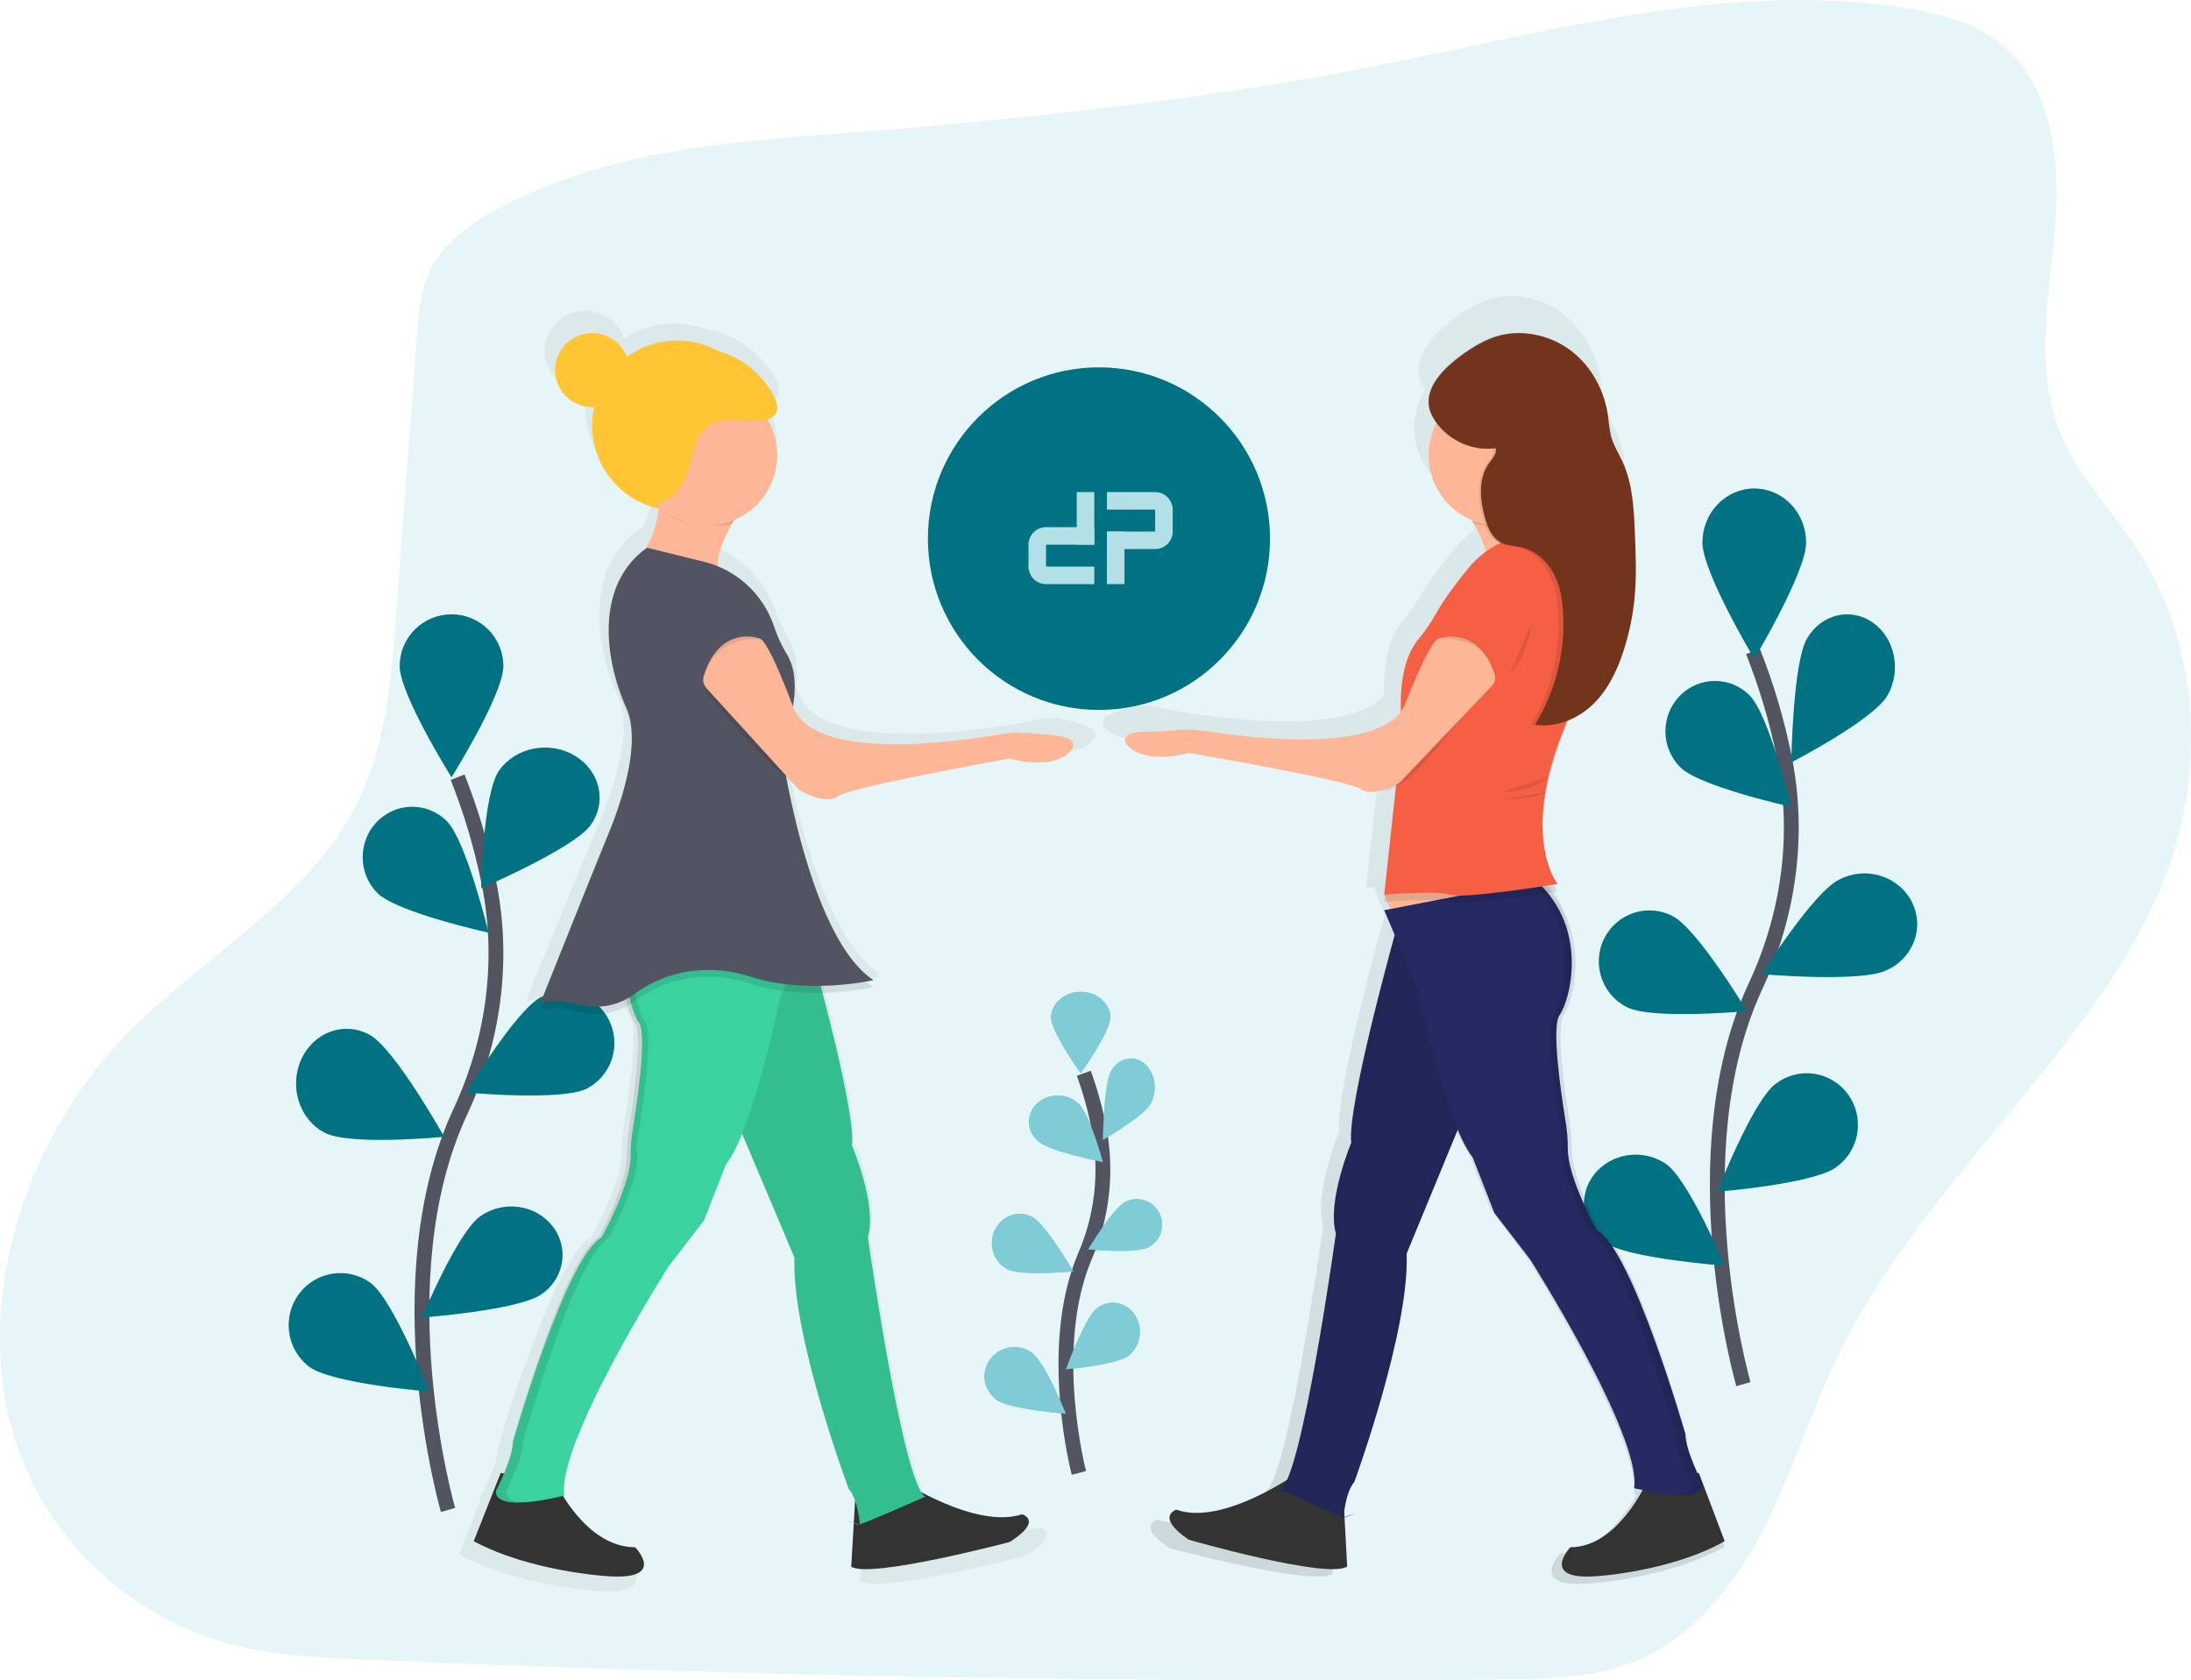 <svg width="296" height="227" viewBox="0 0 296 227" fill="none" xmlns="http://www.w3.org/2000/svg">
<path d="M67.888 27.884C64.051 29.881 60.208 32.395 58.255 36.254C56.82 39.093 56.558 42.349 56.321 45.516L53.482 83.33C52.851 91.757 52.16 100.417 48.481 108.026C42.143 121.135 28.343 128.615 17.982 138.843C1.005 155.604 -6.283 183.859 6.467 204.025C12.091 212.84 20.78 219.26 30.858 222.048C36.77 223.657 42.947 223.941 49.068 224.216C100.336 226.439 151.639 227.331 202.977 226.891C209.072 226.838 215.335 226.733 220.96 224.418C228.731 221.222 234.315 214.187 238.161 206.716C242.007 199.245 244.471 191.134 248.108 183.563C255.554 168.104 267.669 155.503 278.226 141.991C284.046 134.546 289.495 126.656 292.764 117.79C297.96 103.701 297.051 87.129 288.93 74.493C285.422 69.032 280.645 64.303 278.257 58.268C274.922 49.829 276.784 40.377 277.579 31.338C278.374 22.3 277.503 11.98 270.546 6.153C266.707 2.939 261.621 1.67 256.665 0.945C232.936 -2.526 209.104 4.342 185.574 8.974C164.811 13.075 143.761 15.422 122.699 17.293C104.002 18.959 84.95 19.003 67.888 27.884Z" fill="#E6F5F7"/>
<path d="M60.525 204C60.525 204 51.572 172.988 62.204 150.163C66.666 140.584 68.148 129.83 66.085 119.434C65.099 114.5 63.673 109.668 61.822 105" stroke="#535461" stroke-width="2" stroke-miterlimit="10"/>
<path d="M68 89.976C68 93.828 61 105 61 105C61 105 54 93.828 54 89.976C54 88.126 54.737 86.352 56.05 85.043C57.363 83.735 59.144 83 61 83C62.856 83 64.637 83.735 65.95 85.043C67.263 86.352 68 88.126 68 89.976Z" fill="#0098AC"/>
<path d="M79.816 111.444C77.605 114.582 65 120 65 120C65 120 65.229 107.227 67.44 104.089C67.966 103.343 68.647 102.7 69.445 102.195C70.242 101.691 71.139 101.336 72.086 101.15C73.032 100.964 74.01 100.951 74.962 101.112C75.914 101.272 76.822 101.604 77.635 102.087C78.447 102.57 79.148 103.195 79.698 103.926C80.247 104.658 80.634 105.482 80.837 106.351C81.039 107.22 81.053 108.117 80.878 108.991C80.703 109.865 80.342 110.699 79.816 111.444Z" fill="#0098AC"/>
<path d="M79.277 147.068C75.893 148.787 63 147.601 63 147.601C63 147.601 69.705 136.444 73.095 134.716C74.719 133.907 76.593 133.778 78.311 134.356C80.028 134.935 81.449 136.173 82.265 137.803C83.08 139.432 83.224 141.32 82.664 143.055C82.105 144.791 80.887 146.233 79.277 147.068Z" fill="#0098AC"/>
<path d="M73.121 174.873C70.042 177.025 57 178 57 178C57 178 61.805 166.484 64.88 164.331C65.611 163.807 66.445 163.426 67.333 163.209C68.221 162.992 69.146 162.943 70.054 163.067C70.962 163.19 71.834 163.482 72.622 163.927C73.409 164.372 74.096 164.96 74.641 165.658C75.187 166.355 75.58 167.148 75.799 167.99C76.018 168.833 76.059 169.708 75.918 170.565C75.776 171.422 75.457 172.244 74.977 172.984C74.498 173.723 73.868 174.365 73.124 174.873H73.121Z" fill="#0098AC"/>
<path d="M51.003 120.666C53.654 123.287 66 126 66 126C66 126 62.977 113.52 60.326 110.9C59.051 109.653 57.343 108.97 55.575 109.001C53.807 109.032 52.123 109.774 50.891 111.064C49.659 112.355 48.98 114.09 49.001 115.889C49.021 117.688 49.741 119.406 51.003 120.666Z" fill="#0098AC"/>
<path d="M43.818 153.005C47.182 154.84 60 153.574 60 153.574C60 153.574 53.312 141.654 49.948 139.819C49.147 139.373 48.272 139.102 47.374 139.024C46.476 138.945 45.573 139.06 44.716 139.361C43.859 139.663 43.066 140.145 42.382 140.779C41.698 141.414 41.137 142.189 40.731 143.059C40.325 143.93 40.083 144.878 40.018 145.851C39.953 146.823 40.066 147.8 40.352 148.724C40.637 149.649 41.089 150.503 41.681 151.238C42.273 151.973 42.994 152.573 43.802 153.005H43.818Z" fill="#0098AC"/>
<path d="M41.767 184.644C44.867 186.954 58 188 58 188C58 188 53.162 175.641 50.065 173.331C48.575 172.247 46.722 171.799 44.907 172.084C43.091 172.369 41.461 173.363 40.368 174.852C39.276 176.341 38.81 178.204 39.071 180.037C39.332 181.87 40.3 183.525 41.764 184.644H41.767Z" fill="#0098AC"/>
<path opacity="0.25" d="M68 89.976C68 93.828 61 105 61 105C61 105 54 93.828 54 89.976C54 88.126 54.737 86.352 56.05 85.043C57.363 83.735 59.144 83 61 83C62.856 83 64.637 83.735 65.95 85.043C67.263 86.352 68 88.126 68 89.976Z" fill="black"/>
<path opacity="0.25" d="M79.816 111.444C77.605 114.582 65 120 65 120C65 120 65.229 107.227 67.44 104.089C67.966 103.343 68.647 102.7 69.445 102.195C70.242 101.691 71.139 101.336 72.086 101.15C73.032 100.964 74.01 100.951 74.962 101.112C75.914 101.272 76.822 101.604 77.635 102.087C78.447 102.57 79.148 103.195 79.698 103.926C80.247 104.658 80.634 105.482 80.837 106.351C81.039 107.22 81.053 108.117 80.878 108.991C80.703 109.865 80.342 110.699 79.816 111.444Z" fill="black"/>
<path opacity="0.25" d="M79.277 147.068C75.893 148.787 63 147.601 63 147.601C63 147.601 69.705 136.444 73.095 134.716C74.719 133.907 76.593 133.778 78.311 134.356C80.028 134.935 81.449 136.173 82.265 137.803C83.08 139.432 83.224 141.32 82.664 143.055C82.105 144.791 80.887 146.233 79.277 147.068Z" fill="black"/>
<path opacity="0.25" d="M73.121 174.873C70.042 177.025 57 178 57 178C57 178 61.805 166.484 64.88 164.331C65.611 163.807 66.445 163.426 67.333 163.209C68.221 162.992 69.146 162.943 70.054 163.067C70.962 163.19 71.834 163.482 72.622 163.927C73.409 164.372 74.096 164.96 74.641 165.658C75.187 166.355 75.58 167.148 75.799 167.99C76.018 168.833 76.059 169.708 75.918 170.565C75.776 171.422 75.457 172.244 74.977 172.984C74.498 173.723 73.868 174.365 73.124 174.873H73.121Z" fill="black"/>
<path opacity="0.25" d="M51.003 120.666C53.654 123.287 66 126 66 126C66 126 62.977 113.52 60.326 110.9C59.051 109.653 57.343 108.97 55.575 109.001C53.807 109.032 52.123 109.774 50.891 111.064C49.659 112.355 48.98 114.09 49.001 115.889C49.021 117.688 49.741 119.406 51.003 120.666Z" fill="black"/>
<path opacity="0.25" d="M43.818 153.005C47.182 154.84 60 153.574 60 153.574C60 153.574 53.312 141.654 49.948 139.819C49.147 139.373 48.272 139.102 47.374 139.024C46.476 138.945 45.573 139.06 44.716 139.361C43.859 139.663 43.066 140.145 42.382 140.779C41.698 141.414 41.137 142.189 40.731 143.059C40.325 143.93 40.083 144.878 40.018 145.851C39.953 146.823 40.066 147.8 40.352 148.724C40.637 149.649 41.089 150.503 41.681 151.238C42.273 151.973 42.994 152.573 43.802 153.005H43.818Z" fill="black"/>
<path opacity="0.25" d="M41.767 184.644C44.867 186.954 58 188 58 188C58 188 53.162 175.641 50.065 173.331C48.575 172.247 46.722 171.799 44.907 172.084C43.091 172.369 41.461 173.363 40.368 174.852C39.276 176.341 38.81 178.204 39.071 180.037C39.332 181.87 40.3 183.525 41.764 184.644H41.767Z" fill="black"/>
<path d="M235.529 187C235.529 187 226.57 155.991 237.2 133.165C241.666 123.585 243.149 112.831 241.084 102.435C240.098 97.5 238.67 92.668 236.819 88" stroke="#535461" stroke-width="2" stroke-miterlimit="10"/>
<path d="M244 73.293C244 77.32 237 89 237 89C237 89 230 77.32 230 73.293C230 71.359 230.738 69.504 232.05 68.136C233.363 66.768 235.143 66 237 66C238.857 66 240.637 66.768 241.95 68.136C243.262 69.504 244 71.359 244 73.293Z" fill="#0098AC"/>
<path d="M254.964 93.994C253.029 97.297 242 103 242 103C242 103 242.2 89.555 244.135 86.252C244.596 85.466 245.192 84.789 245.889 84.258C246.586 83.727 247.372 83.353 248.2 83.158C249.028 82.962 249.883 82.948 250.717 83.118C251.55 83.287 252.344 83.635 253.055 84.144C253.766 84.652 254.38 85.31 254.861 86.08C255.341 86.851 255.68 87.718 255.857 88.632C256.034 89.547 256.047 90.491 255.894 91.411C255.74 92.331 255.425 93.209 254.964 93.994Z" fill="#0098AC"/>
<path d="M254.871 131.077C251.363 132.78 238 131.605 238 131.605C238 131.605 244.972 120.54 248.479 118.836C249.317 118.396 250.238 118.123 251.188 118.033C252.137 117.943 253.096 118.038 254.007 118.312C254.917 118.586 255.761 119.034 256.489 119.628C257.216 120.223 257.812 120.953 258.241 121.774C258.67 122.595 258.923 123.491 258.985 124.409C259.047 125.326 258.917 126.246 258.603 127.114C258.288 127.982 257.796 128.78 257.155 129.461C256.513 130.141 255.737 130.691 254.871 131.077Z" fill="#0098AC"/>
<path d="M248.083 157.672C245.011 159.963 232 161 232 161C232 161 236.793 148.743 239.862 146.452C240.59 145.885 241.423 145.471 242.312 145.233C243.202 144.995 244.129 144.939 245.04 145.067C245.951 145.195 246.828 145.506 247.619 145.98C248.409 146.454 249.098 147.083 249.645 147.829C250.192 148.576 250.586 149.425 250.804 150.327C251.021 151.229 251.058 152.165 250.913 153.082C250.767 153.998 250.442 154.876 249.956 155.665C249.47 156.453 248.833 157.135 248.083 157.672Z" fill="#0098AC"/>
<path d="M227.027 103.678C229.674 106.292 242 109 242 109C242 109 238.982 96.553 236.344 93.922C235.714 93.3 234.97 92.81 234.154 92.481C233.338 92.151 232.467 91.988 231.589 92.001C230.711 92.014 229.844 92.202 229.038 92.556C228.232 92.91 227.502 93.421 226.89 94.062C226.278 94.703 225.797 95.459 225.472 96.289C225.148 97.119 224.988 98.006 225.001 98.899C225.013 99.792 225.199 100.673 225.547 101.493C225.894 102.313 226.397 103.056 227.027 103.678Z" fill="#0098AC"/>
<path d="M219.805 136.072C223.172 137.784 236 136.603 236 136.603C236 136.603 229.32 125.477 225.956 123.764C225.154 123.348 224.279 123.096 223.38 123.022C222.481 122.949 221.577 123.056 220.719 123.337C219.862 123.618 219.068 124.068 218.384 124.661C217.699 125.253 217.138 125.976 216.732 126.789C216.326 127.601 216.083 128.487 216.018 129.394C215.953 130.302 216.066 131.213 216.352 132.076C216.638 132.939 217.09 133.737 217.683 134.422C218.275 135.108 218.996 135.669 219.805 136.072Z" fill="#0098AC"/>
<path d="M216.767 167.854C219.867 170.019 233 171 233 171C233 171 228.162 159.413 225.065 157.247C223.575 156.231 221.722 155.811 219.907 156.079C218.091 156.346 216.461 157.278 215.368 158.674C214.276 160.07 213.81 161.816 214.071 163.535C214.332 165.253 215.3 166.805 216.764 167.854H216.767Z" fill="#0098AC"/>
<path opacity="0.25" d="M244 73.293C244 77.32 237 89 237 89C237 89 230 77.32 230 73.293C230 71.359 230.738 69.504 232.05 68.136C233.363 66.768 235.143 66 237 66C238.857 66 240.637 66.768 241.95 68.136C243.262 69.504 244 71.359 244 73.293Z" fill="black"/>
<path opacity="0.25" d="M254.964 93.994C253.029 97.297 242 103 242 103C242 103 242.2 89.555 244.135 86.252C244.596 85.466 245.192 84.789 245.889 84.258C246.586 83.727 247.372 83.353 248.2 83.158C249.028 82.962 249.883 82.948 250.717 83.118C251.55 83.287 252.344 83.635 253.055 84.144C253.766 84.652 254.38 85.31 254.861 86.08C255.341 86.851 255.68 87.718 255.857 88.632C256.034 89.547 256.047 90.491 255.894 91.411C255.74 92.331 255.425 93.209 254.964 93.994Z" fill="black"/>
<path opacity="0.25" d="M254.871 131.077C251.363 132.78 238 131.605 238 131.605C238 131.605 244.972 120.54 248.479 118.836C249.317 118.396 250.238 118.123 251.188 118.033C252.137 117.943 253.096 118.038 254.007 118.312C254.917 118.586 255.761 119.034 256.489 119.628C257.216 120.223 257.812 120.953 258.241 121.774C258.67 122.595 258.923 123.491 258.985 124.409C259.047 125.326 258.917 126.246 258.603 127.114C258.288 127.982 257.796 128.78 257.155 129.461C256.513 130.141 255.737 130.691 254.871 131.077Z" fill="black"/>
<path opacity="0.25" d="M248.083 157.672C245.011 159.963 232 161 232 161C232 161 236.793 148.743 239.862 146.452C240.59 145.885 241.423 145.471 242.312 145.233C243.202 144.995 244.129 144.939 245.04 145.067C245.951 145.195 246.828 145.506 247.619 145.98C248.409 146.454 249.098 147.083 249.645 147.829C250.192 148.576 250.586 149.425 250.804 150.327C251.021 151.229 251.058 152.165 250.913 153.082C250.767 153.998 250.442 154.876 249.956 155.665C249.47 156.453 248.833 157.135 248.083 157.672Z" fill="black"/>
<path opacity="0.25" d="M227.027 103.678C229.674 106.292 242 109 242 109C242 109 238.982 96.553 236.344 93.922C235.714 93.3 234.97 92.81 234.154 92.481C233.338 92.151 232.467 91.988 231.589 92.001C230.711 92.014 229.844 92.202 229.038 92.556C228.232 92.91 227.502 93.421 226.89 94.062C226.278 94.703 225.797 95.459 225.472 96.289C225.148 97.119 224.988 98.006 225.001 98.899C225.013 99.792 225.199 100.673 225.547 101.493C225.894 102.313 226.397 103.056 227.027 103.678Z" fill="black"/>
<path opacity="0.25" d="M219.805 136.072C223.172 137.784 236 136.603 236 136.603C236 136.603 229.32 125.477 225.956 123.764C225.154 123.348 224.279 123.096 223.38 123.022C222.481 122.949 221.577 123.056 220.719 123.337C219.862 123.618 219.068 124.068 218.384 124.661C217.699 125.253 217.138 125.976 216.732 126.789C216.326 127.601 216.083 128.487 216.018 129.394C215.953 130.302 216.066 131.213 216.352 132.076C216.638 132.939 217.09 133.737 217.683 134.422C218.275 135.108 218.996 135.669 219.805 136.072Z" fill="black"/>
<path opacity="0.25" d="M216.767 167.854C219.867 170.019 233 171 233 171C233 171 228.162 159.413 225.065 157.247C223.575 156.231 221.722 155.811 219.907 156.079C218.091 156.346 216.461 157.278 215.368 158.674C214.276 160.07 213.81 161.816 214.071 163.535C214.332 165.253 215.3 166.805 216.764 167.854H216.767Z" fill="black"/>
<path d="M230.209 201.624C230.209 201.586 230.209 201.546 230.231 201.505C230.253 201.464 230.231 201.483 230.231 201.473C230.237 201.395 230.237 201.316 230.231 201.238C230.231 201.238 229.811 200.431 229.323 199.323C228.656 197.801 227.863 195.708 227.863 194.336C227.863 194.336 220.543 168.67 215.594 165.867C215.594 165.867 211.522 158.601 211.566 154.512C211.572 153.205 211.467 151.9 211.253 150.611C210.529 146.101 209.323 137.467 210.426 135.888C211.826 133.883 214.159 125.158 208.587 118.57L209.564 118.419C209.564 118.419 209.511 118.353 209.423 118.225L209.564 118.203C209.564 118.203 207.409 115.61 207.409 109.882C207.441 106.584 208.183 102.275 210.426 96.848C210.722 96.129 210.994 95.416 211.24 94.711C212.284 94.191 213.236 93.504 214.059 92.677L214.159 92.574L214.275 92.464C216.333 90.392 217.58 87.643 218.447 84.853C219.244 82.288 219.754 79.643 219.967 76.966C220.198 74.056 220.076 71.135 219.967 68.219C219.826 64.817 219.653 61.314 218.294 58.21C217.758 56.996 217.041 55.847 216.712 54.56C216.53 53.677 216.403 52.782 216.333 51.883C215.885 48.358 214.219 44.941 211.488 42.678C208.756 40.415 204.938 39.407 201.521 40.355C199.566 40.898 197.822 42.022 196.196 43.252C195.499 43.778 194.842 44.354 194.229 44.975C192.265 46.905 190.783 49.435 192.205 52.093C192.31 52.286 192.422 52.474 192.541 52.658C191.79 53.859 191.31 55.209 191.136 56.615C190.962 58.021 191.097 59.449 191.532 60.797C191.966 62.145 192.691 63.381 193.653 64.419C194.616 65.457 195.794 66.27 197.104 66.803L197.358 67.249H197.386C198.128 68.624 198.937 70.341 199.15 71.643C198.22 72.307 197.378 73.086 196.644 73.962C194.11 76.991 192.722 79.047 191.964 80.387C191.247 81.629 190.416 82.8 189.48 83.886C188.331 85.248 186.974 87.907 186.974 92.853C186.974 93.215 186.974 93.591 186.974 93.98C180.907 100.599 157.246 95.747 157.246 95.747C154.396 94.636 151.079 95.976 149.525 96.763C149.398 96.826 149.287 96.916 149.2 97.028C149.113 97.14 149.052 97.27 149.022 97.408C148.991 97.547 148.993 97.69 149.026 97.828C149.059 97.966 149.122 98.094 149.212 98.204C151.718 101.23 157.882 99.416 157.882 99.416C157.882 99.416 180.052 103.298 181.775 104.591C182.946 105.473 185.017 104.754 186.22 104.205L185.972 104.484L186.285 104.33L184.581 119.687H184.606L184.581 119.904C184.581 119.904 184.976 119.869 185.606 119.825L186.132 121.19H186.088L186.633 122.484L187.081 123.548C185.744 128.393 180.353 148.342 180.92 152.896C180.92 152.896 177.474 161.09 178.768 165.622C178.768 165.622 174.032 199.7 171.019 201.426L171.442 201.618C168.225 203.46 161.218 206.925 156.382 205.309C156.382 205.309 153.368 206.172 158.104 209.191C158.104 209.191 177.477 214.366 180.062 212.643L179.632 205.183L179.852 205.262C179.883 204.841 180.165 201.756 181.355 200.35C181.355 200.35 189.104 179.212 188.675 168.428L195.908 150.915C196.691 152.924 197.521 154.628 198.36 155.705L201.374 163.469L206.326 169.941C206.326 169.941 221.824 194.528 220.734 201.863L221.097 201.954C219.647 204.54 216.039 209.841 210.83 209.841C210.83 209.841 206.31 214.586 214.704 213.939C214.704 213.939 225.251 213.293 233 208.978L230.209 201.624Z" fill="url(#paint0_linear_254_4979)"/>
<path d="M175.285 199C175.285 199 165.215 206.219 158.921 203.962C158.921 203.962 155.984 204.864 160.599 208.023C160.599 208.023 179.483 213.438 182 211.631L181.367 199.902L175.285 199Z" fill="#333333"/>
<path d="M222.471 200.206C222.471 200.206 218.624 209.04 212.144 209.04C212.144 209.04 207.89 213.559 215.789 212.942C215.789 212.942 225.71 212.322 233 208.218L229.514 199L222.471 200.206Z" fill="#333333"/>
<path d="M187 120.724L188.602 125L199 124.233L197.936 117L187 120.724Z" fill="#FDB797"/>
<path d="M188.786 125C188.786 125 181.932 149.388 182.556 154.377C182.556 154.377 179.234 162.293 180.478 166.668C180.478 166.668 175.908 199.585 173 201.248C173 201.248 181.462 205.09 181.722 204.998C184.631 203.958 181.515 204.998 181.515 204.998C181.515 204.998 181.722 201.666 182.969 200.208C182.969 200.208 190.447 179.79 190.031 169.375L200 145.207L188.786 125Z" fill="#252A62"/>
<path opacity="0.1" d="M188.786 125C188.786 125 181.932 149.388 182.556 154.377C182.556 154.377 179.234 162.293 180.478 166.668C180.478 166.668 175.908 199.585 173 201.248C173 201.248 181.462 205.09 181.722 204.998C184.631 203.958 181.515 204.998 181.515 204.998C181.515 204.998 181.722 201.666 182.969 200.208C182.969 200.208 190.447 179.79 190.031 169.375L200 145.207L188.786 125Z" fill="black"/>
<path d="M187 122.972L191.614 133.827C191.614 133.827 195.18 151.57 198.956 156.371L201.892 163.886L206.718 170.151C206.718 170.151 221.819 193.949 220.769 201.046C220.769 201.046 230.205 203.566 229.997 200.416C229.997 200.416 227.69 196.031 227.69 193.735C227.69 193.735 220.56 168.895 215.734 166.179C215.734 166.179 211.772 159.146 211.81 155.189C211.812 153.923 211.706 152.658 211.494 151.409C210.788 147.044 209.614 138.69 210.69 137.162C212.158 135.074 214.674 125.473 207.544 119L187 122.972Z" fill="#252A62"/>
<path opacity="0.1" d="M229.996 200.426C229.996 200.426 227.755 196.041 227.755 193.745C227.755 193.745 220.827 168.901 216.138 166.186C216.138 166.186 212.289 159.151 212.326 155.194C212.328 153.927 212.225 152.663 212.018 151.414C211.332 147.047 210.192 138.693 211.237 137.165C212.664 135.076 215.108 125.474 208.181 119L207 119.236C213.623 125.704 211.222 135.101 209.813 137.165C208.405 139.228 211.043 154.076 211.043 154.076C210.026 157.626 214.712 166.186 214.712 166.186C219.398 168.901 226.328 193.745 226.328 193.745C226.328 196.041 228.57 200.426 228.57 200.426C228.637 201.46 227.681 201.879 226.371 201.976C228.345 202.093 230.089 201.809 229.996 200.426Z" fill="black"/>
<path d="M198 68.777C198 68.777 201.92 75.054 200.89 77L211 74.388C211 74.388 208.316 71.357 208.936 64L198 68.777Z" fill="#FDB797"/>
<path opacity="0.1" d="M211.846 72.26C211.846 72.26 203.569 70.341 198.32 76.926C195.944 79.902 194.643 81.924 193.93 83.242C193.259 84.463 192.48 85.614 191.603 86.682C190.29 88.311 188.682 91.821 189.437 98.979L187 121.88C187 121.88 194.067 121.24 195.883 121.88C197.699 122.52 210.42 120.395 210.42 120.395C210.42 120.395 205.372 114.034 211.227 99.19C217.082 84.346 211.846 72.26 211.846 72.26Z" fill="black"/>
<path d="M211.846 72.255C211.846 72.255 203.569 70.374 198.32 76.827C195.944 79.744 194.643 81.725 193.93 83.017C193.259 84.213 192.48 85.342 191.603 86.388C190.29 87.984 188.682 91.424 189.437 98.439L187 120.882C187 120.882 194.067 120.255 195.883 120.882C197.699 121.509 210.42 119.427 210.42 119.427C210.42 119.427 205.372 113.193 211.227 98.646C217.082 84.099 211.846 72.255 211.846 72.255Z" fill="#F55F44"/>
<path opacity="0.1" d="M201 92C201 92 192.847 103.833 189.091 105.945L187 107C187 107 200.164 92 201 92Z" fill="black"/>
<path d="M194.259 86.29C194.259 86.29 199.618 84.239 201.916 91.04C202.009 91.316 202.025 91.611 201.962 91.895C201.899 92.18 201.759 92.442 201.556 92.656L189.036 105.797C189.036 105.797 185.483 107.83 183.813 106.61C182.142 105.39 160.625 101.732 160.625 101.732C160.625 101.732 154.652 103.44 152.212 100.591C152.124 100.489 152.06 100.369 152.027 100.239C151.994 100.11 151.991 99.975 152.019 99.844C152.048 99.713 152.106 99.591 152.19 99.486C152.274 99.38 152.382 99.295 152.505 99.236C153.671 98.662 155.616 98.994 157.911 98.718C159.673 98.513 161.455 98.549 163.207 98.825C170.372 99.916 187.252 101.719 189.871 95.026C193.213 86.496 194.259 86.29 194.259 86.29Z" fill="#FDB797"/>
<path opacity="0.1" d="M194 86.33C194 86.33 200.526 85.433 202 91V90.639C202 90.639 200.106 84.536 194 86.33Z" fill="black"/>
<path opacity="0.1" d="M209 64L198 68.823C198 68.823 198.497 69.623 199.088 70.745C200.161 71.201 201.644 70.907 202.87 70.907C205.372 70.907 207.202 70.209 208.881 68.495C208.728 67.179 208.834 65.816 209 64Z" fill="black"/>
<path d="M202.5 71C207.747 71 212 66.747 212 61.5C212 56.253 207.747 52 202.5 52C197.253 52 193 56.253 193 61.5C193 66.747 197.253 71 202.5 71Z" fill="#FDB797"/>
<path opacity="0.1" d="M201.727 60.555C201.929 61.27 201.336 61.933 200.907 62.54C199.407 64.664 199.683 67.557 200.37 70.064C200.705 71.293 201.208 72.599 202.305 73.243C203.18 73.757 204.258 73.735 205.24 73.993C207.007 74.456 208.435 75.859 209.277 77.474C210.119 79.088 210.42 80.951 210.519 82.781C210.82 88.071 209.55 93.332 206.87 97.901C209.619 98.371 212.461 97.117 214.433 95.136C216.405 93.154 217.591 90.529 218.421 87.863C219.182 85.413 219.67 82.885 219.874 80.326C220.095 77.545 219.98 74.752 219.874 71.965C219.741 68.714 219.585 65.376 218.275 62.4C217.762 61.236 217.079 60.141 216.762 58.909C216.587 58.066 216.466 57.212 216.399 56.352C215.97 52.984 214.377 49.718 211.765 47.553C209.153 45.388 205.504 44.442 202.236 45.335C200.373 45.854 198.702 46.927 197.155 48.103C194.652 50.01 191.779 53.08 193.546 56.346C195.084 59.205 198.481 61.065 201.727 60.555Z" fill="black"/>
<path d="M202.057 60.546C202.266 61.261 201.651 61.924 201.206 62.53C199.651 64.655 199.937 67.548 200.649 70.055C200.997 71.284 201.519 72.59 202.656 73.234C203.564 73.747 204.682 73.725 205.699 73.984C207.532 74.447 209.014 75.85 209.886 77.464C210.759 79.079 211.072 80.942 211.175 82.771C211.486 88.065 210.167 93.33 207.384 97.901C210.234 98.371 213.181 97.117 215.227 95.136C217.272 93.154 218.502 90.529 219.362 87.863C220.152 85.413 220.658 82.885 220.869 80.326C221.098 77.545 220.979 74.752 220.869 71.965C220.731 68.714 220.57 65.376 219.211 62.4C218.679 61.236 217.971 60.141 217.642 58.909C217.461 58.066 217.335 57.212 217.265 56.352C216.821 52.984 215.169 49.718 212.46 47.553C209.751 45.388 205.967 44.442 202.578 45.335C200.646 45.854 198.913 46.927 197.309 48.103C194.713 50.01 191.734 53.08 193.566 56.346C195.17 59.196 198.688 61.056 202.057 60.546Z" fill="#72351C"/>
<path opacity="0.1" d="M203 107C203 107 207.384 107 209 105L203 107Z" fill="black"/>
<path opacity="0.1" d="M203 108C203 108 207.384 108 209 107L203 108Z" fill="black"/>
<path opacity="0.1" d="M207 84C207 84 206.353 88.8 204 91L207 84Z" fill="black"/>
<g opacity="0.1">
<path opacity="0.1" d="M116.338 209.466V209.414L116.261 209.44L116.338 209.466Z" fill="url(#paint1_linear_254_4979)"/>
</g>
<g opacity="0.1">
<path opacity="0.1" d="M116.116 209.465C116.164 209.466 116.212 209.457 116.257 209.44C115.772 209.269 113.318 208.462 116.116 209.465Z" fill="url(#paint2_linear_254_4979)"/>
</g>
<path d="M147.445 98.423C145.855 97.643 142.461 96.309 139.544 97.412C139.544 97.412 111.574 102.986 108.048 93.981C107.882 93.559 107.722 93.154 107.567 92.764C107.637 92.174 107.668 91.579 107.658 90.985C107.67 90.254 107.618 89.523 107.504 88.802C107.319 87.745 106.916 86.739 106.319 85.85C105.625 84.681 105.057 83.44 104.625 82.15C103.946 80.29 102.883 78.596 101.506 77.18C100.128 75.764 98.467 74.658 96.633 73.934C96.686 72.588 97.632 70.6 98.49 69.055H98.519L98.78 68.613C100.585 67.921 102.141 66.698 103.245 65.103C104.348 63.509 104.948 61.616 104.964 59.674C104.964 57.802 104.407 55.973 103.365 54.422C106.322 53.945 105.31 51.417 103.481 49.249C103.126 48.829 102.748 48.43 102.347 48.055C100.561 46.286 98.312 45.063 95.863 44.528C95.571 44.465 95.275 44.418 94.98 44.377C93.221 43.767 91.346 43.569 89.499 43.796C87.652 44.023 85.881 44.67 84.32 45.688C83.939 44.601 83.229 43.661 82.29 42.999C81.351 42.338 80.23 41.989 79.084 42C76.042 42 73.578 44.399 73.578 47.372C73.578 50.346 76.042 52.744 79.084 52.744H79.398C79.195 53.589 79.089 54.456 79.084 55.326C79.084 60.735 82.896 65.279 88.05 66.549L88.141 66.635C88.141 66.723 88.126 66.815 88.113 66.903L88.135 66.922C87.939 68.514 87.439 70.052 86.664 71.454L86.469 71.406C82.406 74.25 80.935 78.564 80.97 83.057C80.948 86.874 81.997 90.868 83.484 94.117C84.03 95.415 84.299 96.814 84.276 98.224C84.197 103.091 81.969 108.93 80.454 112.349C79.854 113.705 71.152 134.863 71.152 134.863L71.35 134.813L71.152 135.293C73.056 134.756 75.099 135.002 76.834 135.473C78.028 135.789 79.273 135.862 80.496 135.688C81.718 135.514 82.894 135.098 83.955 134.462C84.188 135.478 84.589 136.448 85.14 137.331C86.268 138.911 85.036 147.481 84.295 151.965C84.077 153.247 83.972 154.545 83.98 155.845C84.021 159.912 79.86 167.135 79.86 167.135C74.794 169.923 67.305 195.436 67.305 195.436C67.305 196.801 66.494 198.88 65.812 200.393C65.316 201.496 64.869 202.289 64.869 202.289C64.863 202.367 64.863 202.445 64.869 202.523C64.869 202.523 64.869 202.545 64.869 202.555C64.875 202.595 64.882 202.635 64.891 202.675L62 210.009C69.929 214.297 80.721 214.942 80.721 214.942C89.311 215.574 84.688 210.868 84.688 210.868C79.345 210.868 75.668 205.598 74.181 203.029L74.555 202.937C73.455 195.647 89.326 171.205 89.326 171.205L94.392 164.772L97.475 157.021C98.333 155.953 99.185 154.259 99.99 152.262L107.388 169.66C106.948 180.382 114.877 201.392 114.877 201.392C116.106 202.789 116.382 205.857 116.414 206.274L116.637 206.198L116.197 213.614C118.84 215.33 138.664 210.183 138.664 210.183C143.51 207.181 140.427 206.325 140.427 206.325C135.481 207.93 128.309 204.485 125.028 202.656L125.458 202.466C122.375 200.75 117.529 166.876 117.529 166.876C118.852 162.374 115.329 154.237 115.329 154.237C115.732 151.108 113.198 140.602 111.156 132.851C113.778 132.828 116.393 132.559 118.965 132.048C118.802 131.944 118.651 131.833 118.485 131.732C118.799 131.672 118.965 131.634 118.965 131.634C112.158 127.258 108.28 112.476 106.605 104.102C107.024 104.459 107.475 104.777 107.953 105.05L110.153 106.121L109.902 105.846C111.131 106.393 113.249 107.11 114.449 106.228C116.212 104.942 138.897 101.084 138.897 101.084C138.897 101.084 145.182 102.888 147.769 99.88C147.865 99.771 147.934 99.641 147.971 99.5C148.007 99.359 148.01 99.211 147.978 99.068C147.946 98.926 147.882 98.793 147.789 98.681C147.696 98.569 147.578 98.481 147.445 98.423Z" fill="url(#paint3_linear_254_4979)"/>
<path d="M91.5 69C97.851 69 103 63.851 103 57.5C103 51.149 97.851 46 91.5 46C85.149 46 80 51.149 80 57.5C80 63.851 85.149 69 91.5 69Z" fill="#FFC533"/>
<path d="M100 68.777C100 68.777 96.08 75.054 97.11 77L87 74.388C87 74.388 89.684 71.357 89.064 64L100 68.777Z" fill="#FDB797"/>
<path opacity="0.1" d="M89 64L100 68.823C100 68.823 99.502 69.623 98.91 70.745C97.836 71.201 96.351 70.907 95.123 70.907C92.618 70.907 90.785 70.209 89.103 68.495C89.26 67.179 89.141 65.816 89 64Z" fill="black"/>
<path d="M95.5 71C100.747 71 105 66.747 105 61.5C105 56.253 100.747 52 95.5 52C90.253 52 86 56.253 86 61.5C86 66.747 90.253 71 95.5 71Z" fill="#FDB797"/>
<path d="M80 55C82.761 55 85 52.761 85 50C85 47.239 82.761 45 80 45C77.239 45 75 47.239 75 50C75 52.761 77.239 55 80 55Z" fill="#FFC533"/>
<path opacity="0.1" d="M102.05 56.819C99.724 56.778 97.08 56.303 95.337 57.862C94.09 58.982 93.753 60.791 93.329 62.429C92.705 64.89 91.277 67.594 88.795 67.961C87.28 68.185 85.755 67.42 84.679 66.313C83.603 65.206 82.908 63.783 82.25 62.388C81.592 60.993 80.95 59.542 81.003 57.995C81.069 56.158 82.126 54.516 83.204 53.046C83.855 52.122 84.58 51.255 85.371 50.453C86.593 49.258 88.048 48.337 89.642 47.747C91.237 47.157 92.935 46.912 94.628 47.028C96.321 47.144 97.971 47.618 99.473 48.419C100.975 49.221 102.294 50.333 103.347 51.683C105.283 54.064 106.247 56.892 102.05 56.819Z" fill="black"/>
<path d="M102.051 56.819C99.725 56.778 97.081 56.303 95.337 57.862C94.09 58.982 93.753 60.791 93.329 62.429C92.706 64.89 91.278 67.594 88.795 67.961C87.28 68.185 85.755 67.42 84.679 66.313C83.604 65.206 82.908 63.783 82.25 62.388C81.592 60.993 80.95 59.542 81.003 57.995C81.069 56.158 82.126 54.516 83.204 53.046C83.855 52.122 84.58 51.255 85.372 50.453C86.594 49.258 88.049 48.337 89.643 47.747C91.237 47.157 92.935 46.912 94.629 47.028C96.322 47.144 97.972 47.618 99.474 48.419C100.976 49.221 102.295 50.333 103.348 51.683C105.281 54.064 106.248 56.892 102.051 56.819Z" fill="#FFC533"/>
<path d="M121.715 200C121.715 200 131.785 206.664 138.079 204.581C138.079 204.581 141.016 205.413 136.401 208.329C136.401 208.329 117.517 213.327 115 211.659L115.633 200.833L121.715 200Z" fill="#333333"/>
<path d="M75.008 200.206C75.008 200.206 79.029 209.04 85.804 209.04C85.804 209.04 90.251 213.559 81.994 212.942C81.994 212.942 71.622 212.322 64 208.218L67.645 199L75.008 200.206Z" fill="#333333"/>
<path d="M108.629 125C108.629 125 115.737 149.681 115.09 154.742C115.09 154.742 118.535 162.757 117.245 167.188C117.245 167.188 121.984 200.517 125 202.201C125 202.201 116.225 206.091 115.955 205.998C112.939 204.945 116.169 205.998 116.169 205.998C116.169 205.998 115.955 202.624 114.661 201.147C114.661 201.147 106.906 180.474 107.339 169.928L97 145.457L108.629 125Z" fill="#3AD29F"/>
<path opacity="0.1" d="M108.629 125C108.629 125 115.737 149.681 115.09 154.742C115.09 154.742 118.535 162.757 117.245 167.188C117.245 167.188 121.984 200.517 125 202.201C125 202.201 116.225 206.091 115.955 205.998C112.939 204.945 116.169 205.998 116.169 205.998C116.169 205.998 115.955 202.624 114.661 201.147C114.661 201.147 106.906 180.474 107.339 169.928L97 145.457L108.629 125Z" fill="black"/>
<path d="M110 123.975L105.386 134.83C105.386 134.83 101.819 152.573 98.043 157.374L95.107 164.889L90.284 171.151C90.284 171.151 75.181 194.949 76.232 202.046C76.232 202.046 66.794 204.566 67.003 201.416C67.003 201.416 69.311 197.031 69.311 194.735C69.311 194.735 76.441 169.895 81.267 167.179C81.267 167.179 85.229 160.146 85.191 156.189C85.189 154.923 85.295 153.658 85.508 152.409C86.214 148.044 87.388 139.69 86.312 138.162C84.843 136.074 82.327 126.473 89.457 120L110 123.975Z" fill="#3AD29F"/>
<path opacity="0.1" d="M67.004 201.423C67.004 201.423 69.246 197.038 69.246 194.742C69.246 194.742 76.173 169.899 80.862 167.184C80.862 167.184 84.712 160.149 84.675 156.193C84.672 154.926 84.775 153.661 84.982 152.412C85.668 148.046 86.808 139.692 85.763 138.164C84.336 136.075 81.892 126.474 88.819 120L90 120.236C83.356 126.707 85.76 136.12 87.168 138.167C88.576 140.215 85.938 155.078 85.938 155.078C86.956 158.628 82.27 167.187 82.27 167.187C77.584 169.902 70.654 194.745 70.654 194.745C70.654 197.041 68.412 201.426 68.412 201.426C68.345 202.46 69.301 202.879 70.611 202.976C68.646 203.093 66.903 202.809 67.004 201.423Z" fill="black"/>
<path opacity="0.1" d="M87.412 74L95.121 75.931C97.273 76.473 99.259 77.552 100.898 79.071C102.538 80.59 103.78 82.501 104.512 84.632C104.917 85.9 105.451 87.122 106.105 88.278C106.669 89.159 107.048 90.15 107.22 91.187C107.533 93.256 107.508 96.605 105.379 100.404C105.379 100.404 108.888 127.229 118 133.355C118 133.355 109.107 135.439 101.313 132.861C96.088 131.133 90.357 131.86 85.881 135.123L85.687 135.267C84.65 136.055 83.452 136.594 82.182 136.843C80.912 137.092 79.602 137.044 78.353 136.704C76.719 136.242 74.794 136 73 136.529C73 136.529 81.198 115.689 81.765 114.35C83.674 109.828 86.804 101.007 84.613 95.99C81.567 89.007 80.453 78.659 87.412 74Z" fill="black"/>
<path d="M87.412 74L95.121 75.901C97.273 76.434 99.259 77.496 100.898 78.991C102.538 80.486 103.78 82.367 104.512 84.464C104.917 85.713 105.451 86.915 106.105 88.053C106.669 88.921 107.048 89.895 107.22 90.916C107.533 92.952 107.508 96.249 105.379 99.988C105.379 99.988 108.888 126.39 118 132.419C118 132.419 109.107 134.47 101.313 131.933C96.088 130.233 90.357 130.948 85.881 134.16L85.687 134.301C84.65 135.075 83.451 135.604 82.181 135.847C80.91 136.091 79.602 136.043 78.353 135.706C76.719 135.251 74.794 135.013 73 135.534C73 135.534 81.198 115.022 81.765 113.705C83.674 109.251 86.804 100.568 84.613 95.618C81.567 88.758 80.453 78.991 87.412 74Z" fill="#535461"/>
<path opacity="0.1" d="M95 93C95 93 103.731 104.042 107.761 106.015L110 107C110 107 95.895 93 95 93Z" fill="black"/>
<path d="M102.743 86.304C102.743 86.304 97.383 84.156 95.084 91.279C94.991 91.568 94.975 91.878 95.038 92.175C95.101 92.473 95.241 92.748 95.444 92.972L107.967 106.74C107.967 106.74 111.521 108.87 113.192 107.591C114.863 106.313 136.385 102.482 136.385 102.482C136.385 102.482 142.318 104.258 144.775 101.316C144.866 101.208 144.932 101.081 144.968 100.944C145.004 100.807 145.01 100.664 144.984 100.524C144.958 100.385 144.902 100.253 144.819 100.139C144.737 100.024 144.63 99.93 144.507 99.864C143.211 99.199 140.84 99.222 138.289 99C137.407 98.922 136.519 98.963 135.647 99.122C130.192 100.108 110.013 103.172 107.132 95.458C103.79 86.516 102.743 86.304 102.743 86.304Z" fill="#FDB797"/>
<path opacity="0.1" d="M103 86.397C103 86.397 96.474 85.321 95 92V91.567C95 91.567 96.894 84.241 103 86.397Z" fill="black"/>
<path d="M145.759 199C145.759 199 141.282 182.082 146.612 169.628C148.87 164.422 149.551 158.541 148.552 152.868C148.058 150.178 147.344 147.545 146.418 145" stroke="#535461" stroke-width="2" stroke-miterlimit="10"/>
<path d="M149.997 137.488C149.997 139.416 145.998 145 145.998 145C145.998 145 142 139.418 142 137.488C142 137.03 142.103 136.577 142.304 136.153C142.506 135.73 142.8 135.346 143.172 135.022C143.543 134.698 143.984 134.441 144.469 134.266C144.955 134.09 145.475 134 146 134C146.525 134 147.045 134.09 147.531 134.266C148.016 134.441 148.457 134.698 148.828 135.022C149.2 135.346 149.494 135.73 149.696 136.153C149.897 136.577 150 137.03 150 137.488H149.997Z" fill="#0098AC"/>
<path d="M155.482 149.051C154.515 150.865 149 154 149 154C149 154 149.101 146.606 150.068 144.788C150.298 144.356 150.596 143.983 150.945 143.692C151.294 143.4 151.686 143.194 152.1 143.087C152.515 142.979 152.942 142.972 153.359 143.065C153.775 143.158 154.173 143.35 154.528 143.63C154.884 143.909 155.19 144.271 155.431 144.695C155.671 145.119 155.84 145.596 155.929 146.099C156.017 146.602 156.023 147.121 155.947 147.627C155.87 148.133 155.712 148.616 155.482 149.047V149.051Z" fill="#0098AC"/>
<path d="M155.12 168.53C153.434 169.401 147 168.794 147 168.794C147 168.794 150.351 163.229 152.039 162.369C152.441 162.165 152.877 162.043 153.325 162.01C153.773 161.976 154.224 162.032 154.65 162.173C155.077 162.315 155.471 162.54 155.812 162.836C156.152 163.131 156.431 163.491 156.634 163.896C156.836 164.3 156.957 164.74 156.991 165.192C157.024 165.644 156.969 166.097 156.828 166.527C156.688 166.958 156.464 167.355 156.171 167.699C155.878 168.042 155.521 168.323 155.12 168.527V168.53Z" fill="#0098AC"/>
<path d="M152.516 183.119C150.891 184.415 144 185 144 185C144 185 146.538 178.07 148.163 176.774C148.549 176.465 148.988 176.242 149.454 176.117C149.921 175.992 150.406 175.967 150.881 176.043C151.357 176.12 151.813 176.297 152.225 176.564C152.637 176.831 152.997 177.183 153.282 177.6C153.568 178.016 153.775 178.489 153.891 178.992C154.008 179.495 154.031 180.018 153.96 180.53C153.889 181.043 153.724 181.535 153.477 181.979C153.229 182.423 152.903 182.811 152.516 183.119Z" fill="#0098AC"/>
<path d="M140.275 154.209C141.816 155.58 149 157 149 157C149 157 147.24 150.467 145.7 149.098C145.338 148.753 144.905 148.477 144.425 148.289C143.945 148.1 143.428 148.002 142.906 148C142.384 147.998 141.866 148.093 141.385 148.278C140.903 148.463 140.467 148.735 140.103 149.077C139.738 149.42 139.453 149.826 139.264 150.272C139.075 150.718 138.986 151.194 139.002 151.672C139.018 152.15 139.139 152.62 139.358 153.055C139.577 153.489 139.889 153.878 140.275 154.2V154.209Z" fill="#0098AC"/>
<path d="M136.058 171.463C137.914 172.459 145 171.765 145 171.765C145 171.765 141.307 165.402 139.463 164.422C139.021 164.189 138.54 164.049 138.047 164.011C137.553 163.972 137.058 164.036 136.588 164.198C136.118 164.36 135.683 164.617 135.309 164.955C134.934 165.293 134.626 165.705 134.403 166.167C134.181 166.63 134.047 167.133 134.01 167.65C133.974 168.166 134.034 168.685 134.189 169.176C134.344 169.668 134.59 170.123 134.913 170.515C135.236 170.908 135.629 171.229 136.071 171.463H136.058Z" fill="#0098AC"/>
<path d="M134.632 189.119C136.42 190.415 144 191 144 191C144 191 141.209 184.07 139.421 182.774C138.563 182.151 137.487 181.889 136.431 182.043C135.375 182.198 134.424 182.758 133.789 183.6C133.154 184.441 132.886 185.495 133.044 186.53C133.202 187.565 133.774 188.496 134.632 189.119Z" fill="#0098AC"/>
<path opacity="0.5" d="M149.997 137.488C149.997 139.416 145.998 145 145.998 145C145.998 145 142 139.418 142 137.488C142 137.03 142.103 136.577 142.304 136.153C142.506 135.73 142.8 135.346 143.172 135.022C143.543 134.698 143.984 134.441 144.469 134.266C144.955 134.09 145.475 134 146 134C146.525 134 147.045 134.09 147.531 134.266C148.016 134.441 148.457 134.698 148.828 135.022C149.2 135.346 149.494 135.73 149.696 136.153C149.897 136.577 150 137.03 150 137.488H149.997Z" fill="white"/>
<path opacity="0.5" d="M155.482 149.051C154.515 150.865 149 154 149 154C149 154 149.101 146.606 150.068 144.788C150.298 144.356 150.596 143.983 150.945 143.692C151.294 143.4 151.686 143.194 152.1 143.087C152.515 142.979 152.942 142.972 153.359 143.065C153.775 143.158 154.173 143.35 154.528 143.63C154.884 143.909 155.19 144.271 155.431 144.695C155.671 145.119 155.84 145.596 155.929 146.099C156.017 146.602 156.023 147.121 155.947 147.627C155.87 148.133 155.712 148.616 155.482 149.047V149.051Z" fill="white"/>
<path opacity="0.5" d="M155.12 168.53C153.434 169.401 147 168.794 147 168.794C147 168.794 150.351 163.229 152.039 162.369C152.441 162.165 152.877 162.043 153.325 162.01C153.773 161.976 154.224 162.032 154.65 162.173C155.077 162.315 155.471 162.54 155.812 162.836C156.152 163.131 156.431 163.491 156.634 163.896C156.836 164.3 156.957 164.74 156.991 165.192C157.024 165.644 156.969 166.097 156.828 166.527C156.688 166.958 156.464 167.355 156.171 167.699C155.878 168.042 155.521 168.323 155.12 168.527V168.53Z" fill="white"/>
<path opacity="0.5" d="M152.516 183.119C150.891 184.415 144 185 144 185C144 185 146.538 178.07 148.163 176.774C148.549 176.465 148.988 176.242 149.454 176.117C149.921 175.992 150.406 175.967 150.881 176.043C151.357 176.12 151.813 176.297 152.225 176.564C152.637 176.831 152.997 177.183 153.282 177.6C153.568 178.016 153.775 178.489 153.891 178.992C154.008 179.495 154.031 180.018 153.96 180.53C153.889 181.043 153.724 181.535 153.477 181.979C153.229 182.423 152.903 182.811 152.516 183.119Z" fill="white"/>
<path opacity="0.5" d="M140.275 154.209C141.816 155.58 149 157 149 157C149 157 147.24 150.467 145.7 149.098C145.338 148.753 144.905 148.477 144.425 148.289C143.945 148.1 143.428 148.002 142.906 148C142.384 147.998 141.866 148.093 141.385 148.278C140.903 148.463 140.467 148.735 140.103 149.077C139.738 149.42 139.453 149.826 139.264 150.272C139.075 150.718 138.986 151.194 139.002 151.672C139.018 152.15 139.139 152.62 139.358 153.055C139.577 153.489 139.889 153.878 140.275 154.2V154.209Z" fill="white"/>
<path opacity="0.5" d="M136.058 171.463C137.914 172.459 145 171.765 145 171.765C145 171.765 141.307 165.402 139.463 164.422C139.021 164.189 138.54 164.049 138.047 164.011C137.553 163.972 137.058 164.036 136.588 164.198C136.118 164.36 135.683 164.617 135.309 164.955C134.934 165.293 134.626 165.705 134.403 166.167C134.181 166.63 134.047 167.133 134.01 167.65C133.974 168.166 134.034 168.685 134.189 169.176C134.344 169.668 134.59 170.123 134.913 170.515C135.236 170.908 135.629 171.229 136.071 171.463H136.058Z" fill="white"/>
<path opacity="0.5" d="M134.632 189.119C136.42 190.415 144 191 144 191C144 191 141.209 184.07 139.421 182.774C138.563 182.151 137.487 181.889 136.431 182.043C135.375 182.198 134.424 182.758 133.789 183.6C133.154 184.441 132.886 185.495 133.044 186.53C133.202 187.565 133.774 188.496 134.632 189.119Z" fill="white"/>
<path d="M148.465 95.914C161.228 95.914 171.574 85.553 171.574 72.772C171.574 59.991 161.228 49.63 148.465 49.63C135.703 49.63 125.357 59.991 125.357 72.772C125.357 85.553 135.703 95.914 148.465 95.914Z" fill="#007281"/>
<path d="M138.95 73.588C138.95 72.28 140.011 71.219 141.319 71.219H147.834V73.588H138.95Z" fill="#B3E0E6"/>
<path d="M145.465 73.588L145.465 66.482L147.834 66.482L147.834 73.588L145.465 73.588Z" fill="#B3E0E6"/>
<path d="M158.427 71.812C158.427 73.12 157.366 74.18 156.058 74.18L149.543 74.18L149.543 71.812L158.427 71.812Z" fill="#B3E0E6"/>
<path d="M138.95 76.55H147.834V78.919H141.319C140.011 78.919 138.95 77.858 138.95 76.55Z" fill="#B3E0E6"/>
<path d="M158.427 68.851L149.543 68.851L149.543 66.482L156.058 66.482C157.366 66.482 158.427 67.542 158.427 68.851Z" fill="#B3E0E6"/>
<path d="M151.912 71.812L151.912 78.918L149.543 78.918L149.543 71.812L151.912 71.812Z" fill="#B3E0E6"/>
<rect x="138.95" y="77.734" width="5.33" height="2.369" rx="1.184" transform="rotate(-90 138.95 77.734)" fill="#B3E0E6"/>
<rect x="158.427" y="67.666" width="5.33" height="2.369" rx="1.184" transform="rotate(90 158.427 67.666)" fill="#B3E0E6"/>
<defs>
<linearGradient id="paint0_linear_254_4979" x1="191.031" y1="214.024" x2="191.031" y2="39.994" gradientUnits="userSpaceOnUse">
<stop stop-color="#808080" stop-opacity="0.25"/>
<stop offset="0.54" stop-color="#808080" stop-opacity="0.12"/>
<stop offset="1" stop-color="#808080" stop-opacity="0.1"/>
</linearGradient>
<linearGradient id="paint1_linear_254_4979" x1="155.911" y1="247.139" x2="155.911" y2="247.131" gradientUnits="userSpaceOnUse">
<stop stop-color="#808080" stop-opacity="0.25"/>
<stop offset="0.54" stop-color="#808080" stop-opacity="0.12"/>
<stop offset="1" stop-color="#808080" stop-opacity="0.1"/>
</linearGradient>
<linearGradient id="paint2_linear_254_4979" x1="862.253" y1="570.221" x2="862.253" y2="569.451" gradientUnits="userSpaceOnUse">
<stop stop-color="#808080" stop-opacity="0.25"/>
<stop offset="0.54" stop-color="#808080" stop-opacity="0.12"/>
<stop offset="1" stop-color="#808080" stop-opacity="0.1"/>
</linearGradient>
<linearGradient id="paint3_linear_254_4979" x1="41227.6" y1="129685" x2="41227.6" y2="34981.1" gradientUnits="userSpaceOnUse">
<stop stop-color="#808080" stop-opacity="0.25"/>
<stop offset="0.54" stop-color="#808080" stop-opacity="0.12"/>
<stop offset="1" stop-color="#808080" stop-opacity="0.1"/>
</linearGradient>
</defs>
</svg>
